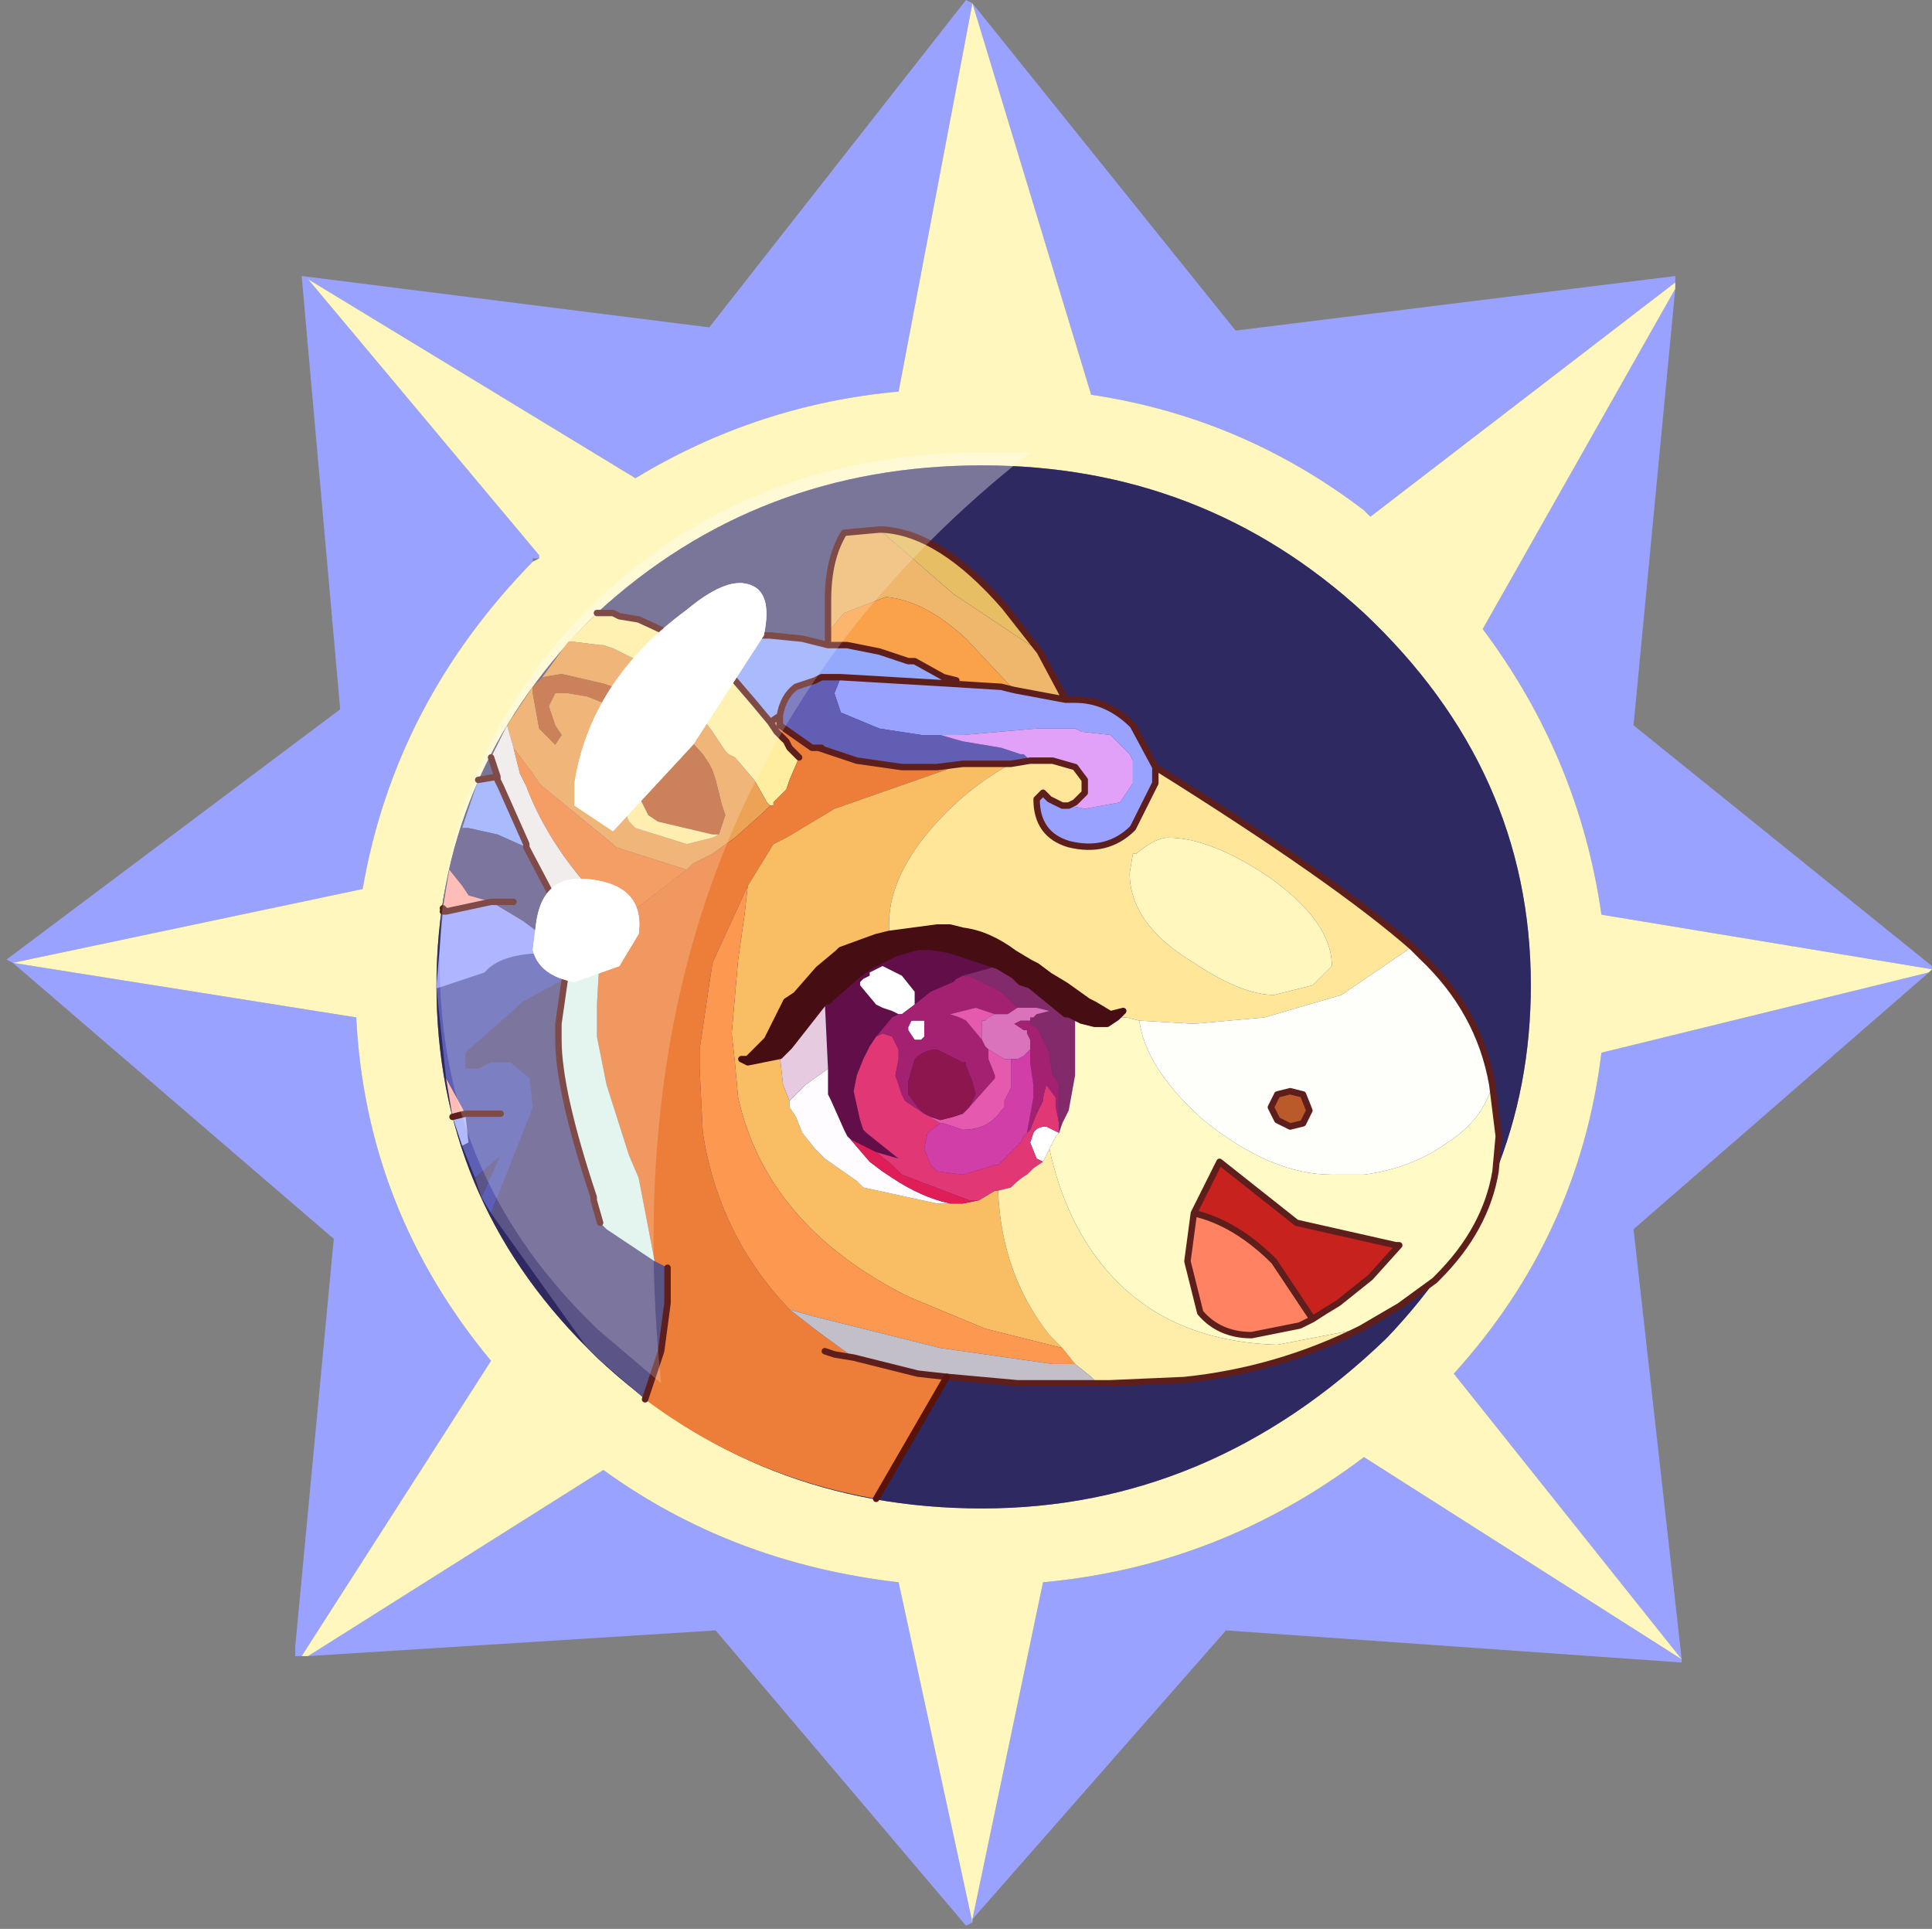 <?xml version="1.0" encoding="UTF-8" standalone="no"?>
<svg xmlns:ffdec="https://www.free-decompiler.com/flash" xmlns:xlink="http://www.w3.org/1999/xlink" ffdec:objectType="frame" height="30.05px" width="30.1px" xmlns="http://www.w3.org/2000/svg">
  <rect width="100%" height="100%" fill="#808080" stroke="none"/>
  <g transform="matrix(1.0, 0.0, 0.0, 1.0, 0.0, 0.05)">
    <use ffdec:characterId="1" height="30.05" transform="matrix(1.0, 0.0, 0.0, 1.0, 0.0, -0.05)" width="30.1" xlink:href="#shape0"/>
  </g>
  <defs>
    <g id="shape0" transform="matrix(1.0, 0.0, 0.0, 1.0, 0.0, 0.05)">
      <path d="M0.0 0.0 L30.0 0.0 30.0 30.0 0.0 30.0 0.0 0.0" fill="#33cc66" fill-opacity="0.0" fill-rule="evenodd" stroke="none"/>
      <path d="M26.1 4.35 L21.35 8.0 21.25 7.9 Q19.35 6.45 17.0 6.1 L15.15 0.0 14.0 6.05 Q11.8 6.25 9.9 7.4 L4.8 4.3 8.4 8.6 8.4 8.65 8.3 8.65 8.3 8.7 Q6.15 10.9 5.65 13.8 L0.2 14.95 5.55 15.8 Q5.7 18.8 7.65 21.15 L4.7 25.75 4.6 25.75 4.6 25.6 5.2 19.25 0.2 14.95 0.1 14.9 5.3 11.0 4.7 4.25 11.05 5.05 15.05 -0.05 15.15 0.0 19.25 5.1 26.1 4.25 26.1 4.35 M4.8 25.75 L9.4 22.85 Q11.4 24.3 14.0 24.6 L15.15 29.9 15.05 29.95 11.15 25.35 4.8 25.75 M15.15 29.85 L16.25 24.6 Q19.0 24.35 21.25 22.65 L26.2 25.8 22.65 21.35 Q24.6 19.2 24.95 16.35 L30.05 15.1 25.45 19.1 26.2 25.8 26.2 25.85 19.1 25.35 15.15 29.85 M30.1 15.05 L24.95 14.2 Q24.6 11.75 23.1 9.75 L26.1 4.45 25.45 11.25 30.1 15.0 30.1 15.05" fill="#99a3ff" fill-rule="evenodd" stroke="none"/>
      <path d="M8.4 8.65 L8.4 8.6 4.8 4.3 9.9 7.4 Q11.8 6.25 14.0 6.05 L15.15 0.0 17.0 6.1 Q19.35 6.45 21.25 7.9 L21.35 8.0 26.1 4.35 26.1 4.45 23.1 9.75 Q24.6 11.75 24.95 14.2 L30.1 15.05 30.05 15.1 24.95 16.35 Q24.6 19.2 22.65 21.35 L26.2 25.8 21.25 22.65 Q19.0 24.35 16.25 24.6 L15.15 29.85 15.15 29.9 14.0 24.6 Q11.4 24.3 9.4 22.85 L4.8 25.75 4.7 25.75 7.65 21.15 Q5.7 18.8 5.55 15.8 L0.2 14.95 5.65 13.8 Q6.15 10.9 8.3 8.7 L8.4 8.65 M23.85 15.3 Q23.85 11.95 21.25 9.5 18.75 7.2 15.3 7.2 11.8 7.2 9.3 9.5 L9.15 9.65 Q6.8 12.05 6.8 15.3 6.8 18.6 9.15 20.95 L9.3 21.1 Q11.8 23.45 15.3 23.45 18.85 23.45 21.6 20.8 23.85 18.45 23.85 15.3" fill="#fff7be" fill-rule="evenodd" stroke="none"/>
      <path d="M23.85 15.3 Q23.85 18.45 21.6 20.8 18.85 23.45 15.3 23.45 11.8 23.45 9.3 21.1 L9.15 20.95 Q6.8 18.6 6.8 15.3 6.8 12.05 9.15 9.65 L9.3 9.5 Q11.8 7.2 15.3 7.2 18.75 7.2 21.25 9.5 23.85 11.95 23.85 15.3" fill="#2e2961" fill-rule="evenodd" stroke="none"/>
      <path d="M15.3 7.0 L16.05 7.0 Q9.35 12.25 10.3 21.5 L9.3 20.65 9.15 20.5 Q6.85 18.2 6.85 14.95 6.85 11.75 9.2 9.4 L9.3 9.3 Q11.75 7.0 15.3 7.0" fill="#ffffff" fill-opacity="0.2" fill-rule="evenodd" stroke="none"/>
      <path d="M12.9 9.8 L12.9 9.3 Q12.9 8.65 13.15 8.25 L13.7 8.2 14.85 9.2 16.2 10.1 16.6 10.85 15.8 10.7 15.05 9.9 Q14.4 9.3 13.8 9.25 L13.15 9.5 12.9 9.8" fill="#efb76c" fill-rule="evenodd" stroke="none"/>
      <path d="M13.7 8.2 L13.75 8.2 Q14.65 8.25 15.65 9.4 L16.2 10.1 14.85 9.2 13.7 8.2" fill="#e7be64" fill-rule="evenodd" stroke="none"/>
      <path d="M8.85 9.95 L9.15 9.65 9.3 9.5 9.4 9.5 9.55 9.5 9.65 9.55 9.95 9.6 10.6 9.9 10.65 9.9 11.0 10.15 11.1 10.2 11.15 10.25 11.45 10.55 11.75 10.9 12.0 11.2 12.1 11.35 12.25 11.5 12.3 11.6 12.45 11.75 12.3 12.1 12.25 12.25 12.05 12.45 12.05 12.5 12.0 12.5 11.95 12.45 11.75 12.1 11.45 11.75 11.35 11.7 11.3 11.65 11.1 11.35 10.95 11.15 10.45 10.65 10.15 10.4 9.95 10.25 9.65 10.1 9.55 10.05 9.4 10.0 9.35 10.0 8.95 9.95 8.85 9.95" fill="#ffee9f" fill-rule="evenodd" stroke="none"/>
      <path d="M7.9 11.25 L8.3 10.65 8.3 10.75 8.4 11.3 8.65 11.55 8.75 11.4 8.65 11.25 8.55 10.95 8.65 10.75 8.85 10.75 9.15 10.8 9.4 10.9 9.55 11.05 9.65 11.1 9.7 11.15 9.75 11.2 9.85 11.3 9.65 11.5 9.65 11.6 9.55 11.75 9.5 12.0 9.55 12.1 9.55 12.15 9.8 12.75 9.9 12.85 10.7 13.1 11.1 13.0 11.2 12.95 11.3 12.65 11.25 12.5 11.15 12.1 11.1 11.95 11.05 11.85 10.95 11.7 10.45 11.15 Q10.2 10.95 9.95 10.85 L9.65 10.65 9.55 10.65 9.4 10.6 8.75 10.45 8.45 10.5 8.85 9.95 8.95 9.95 9.35 10.0 9.4 10.0 9.55 10.05 9.65 10.1 9.95 10.25 10.15 10.4 10.45 10.65 10.95 11.15 11.1 11.35 11.3 11.65 11.35 11.7 11.45 11.75 11.75 12.1 11.95 12.45 12.0 12.5 11.9 12.6 11.45 13.0 11.1 13.25 10.8 13.4 10.7 13.5 9.6 13.15 9.55 13.1 8.45 12.2 8.4 12.15 8.3 12.0 8.0 11.6 7.9 11.25" fill="#eca356" fill-rule="evenodd" stroke="none"/>
      <path d="M8.3 10.65 L8.45 10.5 8.75 10.45 9.4 10.6 9.55 10.65 9.65 10.65 9.95 10.85 Q10.2 10.95 10.45 11.15 L10.95 11.7 11.05 11.85 11.1 11.95 11.15 12.1 11.25 12.5 11.3 12.65 11.2 12.95 11.1 12.95 10.25 12.75 10.1 12.65 9.85 12.15 9.85 12.1 9.85 12.05 9.95 11.9 10.15 11.9 9.95 11.45 9.85 11.3 9.75 11.2 9.7 11.15 9.65 11.1 9.55 11.05 9.4 10.9 9.15 10.8 8.85 10.75 8.65 10.75 8.55 10.95 8.65 11.25 8.75 11.4 8.65 11.55 8.4 11.3 8.3 10.75 8.3 10.65" fill="#be6231" fill-rule="evenodd" stroke="none"/>
      <path d="M7.75 12.05 L7.65 11.75 7.9 11.25 8.0 11.6 8.1 12.0 8.15 12.1 8.2 12.2 Q8.5 13.0 9.15 13.75 L9.4 14.05 9.45 14.1 9.65 14.3 9.35 14.7 9.1 14.7 8.95 14.45 8.7 14.1 8.2 13.15 8.2 13.1 7.8 12.2 7.75 12.1 7.75 12.05" fill="#efe9e9" fill-rule="evenodd" stroke="none"/>
      <path d="M7.2 12.85 L7.45 12.1 7.75 12.05 7.75 12.1 7.8 12.2 8.2 13.1 8.2 13.15 7.75 12.95 7.3 12.85 7.2 12.85 M10.6 9.9 L11.15 9.9 11.65 9.85 12.0 9.85 12.5 9.9 12.9 10.0 13.2 10.0 13.7 10.1 14.15 10.25 14.25 10.25 14.7 10.5 14.9 10.55 14.8 10.6 13.1 10.5 12.85 10.5 12.8 10.5 12.7 10.55 12.55 10.6 12.4 10.65 Q12.2 10.8 12.15 11.1 L12.0 11.2 11.75 10.9 11.45 10.55 11.15 10.25 11.1 10.2 11.0 10.15 10.65 9.9 10.6 9.9" fill="#94a9fc" fill-rule="evenodd" stroke="none"/>
      <path d="M10.05 21.75 L9.3 21.1 9.15 20.95 7.65 18.85 8.3 17.2 8.25 16.75 7.95 16.5 7.65 16.5 7.45 16.6 7.25 16.6 7.25 16.35 8.15 15.55 8.8 15.2 8.7 15.9 8.7 16.1 8.7 16.15 Q8.7 16.95 9.25 18.6 L9.25 18.65 9.35 19.0 9.45 19.1 10.2 19.6 10.4 19.7 10.4 20.25 10.3 21.0 10.1 21.6 10.05 21.75 M7.5 18.6 L7.4 18.3 7.8 17.95 7.5 18.6 M7.0 13.5 L7.2 12.85 7.3 12.85 7.75 12.95 8.2 13.15 8.7 14.1 8.95 14.45 8.85 14.85 8.8 14.9 8.8 14.85 8.55 14.6 8.15 14.3 7.65 14.0 7.3 13.9 7.2 13.75 7.0 13.5 M8.0 14.0 L7.65 14.0 8.0 14.0" fill="#5b5487" fill-rule="evenodd" stroke="none"/>
      <path d="M11.2 12.95 L11.1 13.0 10.7 13.1 9.9 12.85 9.8 12.75 9.55 12.15 9.55 12.1 9.5 12.0 9.55 11.75 9.65 11.6 9.65 11.5 9.85 11.3 9.95 11.45 10.15 11.9 9.95 11.9 9.85 12.05 9.85 12.1 9.85 12.15 10.1 12.65 10.25 12.75 11.1 12.95 11.2 12.95" fill="#ffea9c" fill-rule="evenodd" stroke="none"/>
      <path d="M9.65 14.3 L9.45 14.1 9.4 14.05 9.15 13.75 Q8.5 13.0 8.2 12.2 L8.15 12.1 8.1 12.0 8.0 11.6 8.3 12.0 8.4 12.15 8.45 12.2 9.55 13.1 9.6 13.15 10.7 13.5 9.85 14.15 9.7 14.25 9.65 14.3" fill="#f1843f" fill-rule="evenodd" stroke="none"/>
      <path d="M14.75 21.4 L13.65 23.3 Q11.65 22.95 10.05 21.75 L10.1 21.6 10.3 21.0 10.4 20.25 10.4 19.7 10.2 19.6 9.95 18.3 9.8 17.95 9.45 16.85 9.3 16.1 9.3 15.6 9.35 14.7 9.65 14.3 9.7 14.25 9.85 14.15 10.7 13.5 10.8 13.4 11.1 13.25 11.45 13.0 11.9 12.6 12.0 12.5 12.05 12.5 12.05 12.45 12.25 12.25 12.3 12.1 12.45 11.75 12.3 11.6 12.25 11.5 12.1 11.35 12.0 11.2 12.15 11.1 12.15 11.25 12.65 11.6 12.8 11.6 13.15 11.7 12.75 11.6 13.35 11.8 13.7 11.85 14.05 11.9 14.35 11.9 14.6 11.9 15.0 11.85 13.0 12.55 12.25 13.0 12.05 13.1 11.65 13.75 11.1 14.95 10.9 16.3 10.9 16.6 10.95 17.6 Q11.2 19.2 12.3 20.35 L12.75 20.7 13.3 21.1 14.3 21.35 14.75 21.4 M12.85 21.0 L13.0 21.05 13.3 21.1 13.0 21.05 12.85 21.0" fill="#ed7e39" fill-rule="evenodd" stroke="none"/>
      <path d="M7.65 18.85 L7.5 18.6 7.8 17.95 7.4 18.3 7.2 17.8 7.3 17.75 7.25 17.3 6.95 16.75 6.8 15.35 7.55 15.1 Q7.8 14.8 8.5 14.8 L8.8 14.85 8.8 14.9 8.8 15.2 8.15 15.55 7.25 16.35 7.25 16.6 7.45 16.6 7.65 16.5 7.95 16.5 8.25 16.75 8.3 17.2 7.65 18.85 M7.8 17.3 L7.25 17.3 7.8 17.3" fill="#5d5fb4" fill-rule="evenodd" stroke="none"/>
      <path d="M8.95 14.45 L9.1 14.7 9.35 14.7 9.3 15.6 9.3 16.1 9.45 16.85 9.8 17.95 9.95 18.3 10.2 19.6 9.45 19.1 9.35 19.0 9.25 18.65 9.25 18.6 Q8.7 16.95 8.7 16.15 L8.7 16.1 8.7 15.9 8.8 15.2 8.8 14.9 8.85 14.85 8.95 14.45" fill="#ddf2eb" fill-rule="evenodd" stroke="none"/>
      <path d="M6.8 15.35 L6.8 15.3 6.9 14.15 6.95 14.15 7.65 14.0 8.15 14.3 8.55 14.6 8.8 14.85 8.5 14.8 Q7.8 14.8 7.55 15.1 L6.8 15.35" fill="#9ca2ff" fill-rule="evenodd" stroke="none"/>
      <path d="M6.95 14.15 L6.9 14.1 7.0 13.5 7.2 13.75 7.3 13.9 7.65 14.0 6.95 14.15" fill="#ffada5" fill-rule="evenodd" stroke="none"/>
      <path d="M7.05 17.35 L6.95 16.75 7.25 17.3 7.05 17.35" fill="#ffbdb6" fill-rule="evenodd" stroke="none"/>
      <path d="M7.2 17.8 L7.05 17.35 7.25 17.3 7.3 17.75 7.2 17.8" fill="#b1bafb" fill-rule="evenodd" stroke="none"/>
      <path d="M16.6 10.85 L16.75 10.85 Q17.25 10.85 17.65 11.25 L18.0 11.9 18.0 12.15 17.65 12.85 Q17.25 13.25 16.65 13.1 16.15 12.95 16.15 12.4 L16.25 12.3 16.35 12.4 16.45 12.45 16.55 12.5 16.65 12.5 16.9 12.55 17.45 12.45 17.65 12.15 17.65 12.0 17.65 11.8 17.6 11.7 17.4 11.5 17.3 11.4 16.85 11.35 16.75 11.3 16.25 11.3 16.15 11.3 15.0 11.4 14.5 11.4 14.35 11.4 13.7 11.3 13.1 11.05 13.0 10.75 13.1 10.5 14.8 10.6 15.6 10.65 15.8 10.7 16.6 10.85" fill="#99a3ff" fill-rule="evenodd" stroke="none"/>
      <path d="M12.9 10.0 L12.9 9.8 13.15 9.5 13.8 9.25 Q14.4 9.3 15.05 9.9 L15.8 10.7 15.6 10.65 14.8 10.6 14.9 10.55 14.7 10.5 14.25 10.25 14.15 10.25 13.7 10.1 13.2 10.0 12.9 10.0" fill="#faa249" fill-rule="evenodd" stroke="none"/>
      <path d="M15.0 11.85 L15.15 11.85 15.75 11.85 Q15.2 12.15 14.75 12.6 13.85 13.5 13.85 14.35 L13.85 14.5 13.65 14.55 13.1 14.75 13.05 14.8 12.75 15.05 12.4 15.45 12.25 15.55 12.15 15.75 11.95 16.15 11.65 16.45 11.55 16.45 11.65 16.5 12.15 16.4 12.2 16.85 12.3 17.1 12.3 17.2 12.4 17.35 12.5 17.6 12.7 17.85 12.85 18.0 13.35 18.35 13.45 18.45 14.6 18.7 14.65 18.7 14.8 18.7 15.0 18.7 15.25 18.65 15.5 18.5 15.55 18.5 Q15.6 19.8 16.35 20.75 L16.55 20.95 15.35 20.65 14.15 20.15 Q11.95 19.05 11.5 17.05 L11.45 16.5 11.4 16.05 11.5 14.9 11.6 14.2 11.65 13.75 12.05 13.1 12.25 13.0 13.0 12.55 15.0 11.85" fill="#f9be64" fill-rule="evenodd" stroke="none"/>
      <path d="M13.1 10.5 L13.0 10.75 13.1 11.05 13.7 11.3 14.35 11.4 14.5 11.4 14.65 11.4 15.0 11.5 15.6 11.6 15.9 11.7 15.95 11.7 16.05 11.8 15.75 11.85 15.15 11.85 15.0 11.85 14.6 11.9 14.35 11.9 14.05 11.9 13.7 11.85 13.35 11.8 12.75 11.6 13.15 11.7 12.8 11.6 12.65 11.6 12.15 11.25 12.15 11.1 Q12.2 10.8 12.4 10.65 L12.55 10.6 12.7 10.55 12.8 10.5 12.85 10.5 13.1 10.5" fill="#625eb3" fill-rule="evenodd" stroke="none"/>
      <path d="M14.5 11.4 L15.0 11.4 16.15 11.3 16.25 11.3 16.75 11.3 16.85 11.35 17.3 11.4 17.4 11.5 17.6 11.7 17.65 11.8 17.65 12.0 17.65 12.15 17.45 12.45 16.9 12.55 16.65 12.5 16.75 12.45 16.9 12.3 16.9 12.1 16.75 11.9 16.4 11.8 16.05 11.8 15.95 11.7 15.9 11.7 15.6 11.6 15.0 11.5 14.65 11.4 14.5 11.4" fill="#e1a1f8" fill-rule="evenodd" stroke="none"/>
      <path d="M18.0 11.9 Q20.8 13.65 22.0 14.7 L20.9 15.45 19.7 15.8 18.6 15.9 17.75 15.85 17.55 15.8 17.4 15.8 17.5 15.7 17.3 15.75 17.05 15.6 16.95 15.55 16.6 15.3 16.35 15.15 16.15 15.0 16.05 14.95 15.8 14.8 Q15.4 14.5 15.0 14.45 L14.8 14.4 14.6 14.4 13.85 14.5 13.85 14.35 Q13.85 13.5 14.75 12.6 15.2 12.15 15.75 11.85 L16.05 11.8 16.4 11.8 16.75 11.9 16.9 12.1 16.9 12.3 16.75 12.45 16.65 12.5 16.55 12.5 16.45 12.45 16.35 12.4 16.25 12.3 16.15 12.4 Q16.15 12.95 16.65 13.1 17.25 13.25 17.65 12.85 L18.0 12.15 18.0 11.9 M17.7 13.25 L17.65 13.25 17.6 13.55 Q17.6 14.35 18.6 14.95 19.35 15.45 19.85 15.45 L20.45 15.3 20.75 15.0 Q20.75 14.3 19.75 13.6 18.85 13.0 18.2 13.0 18.0 13.0 17.7 13.25" fill="#ffe699" fill-rule="evenodd" stroke="none"/>
      <path d="M12.15 16.4 L11.65 16.5 11.55 16.45 11.65 16.45 11.95 16.15 12.15 15.75 12.25 15.55 12.4 15.45 12.75 15.05 13.05 14.8 13.1 14.75 13.65 14.55 13.85 14.5 14.6 14.4 14.8 14.4 15.0 14.45 Q15.4 14.5 15.8 14.8 L16.05 14.95 16.15 15.0 16.35 15.15 16.6 15.3 16.95 15.55 17.05 15.6 17.3 15.75 17.5 15.7 17.4 15.8 17.25 15.9 17.05 15.9 16.85 15.85 16.75 15.8 16.65 15.75 16.6 15.75 16.05 15.3 15.9 15.25 15.8 15.15 15.55 15.0 14.8 14.75 14.5 14.7 14.3 14.7 13.95 14.8 13.55 15.0 13.35 15.15 12.95 15.5 12.9 15.55 12.85 15.55 12.3 16.25 12.15 16.4" fill="#460d13" fill-rule="evenodd" stroke="none"/>
      <path d="M12.85 15.55 L12.9 15.55 12.95 15.5 13.35 15.15 13.55 15.0 13.95 14.8 14.3 14.7 14.5 14.7 14.8 14.75 15.55 15.0 15.0 15.15 14.9 15.2 14.85 15.25 14.5 15.4 14.25 15.6 14.25 15.5 14.25 15.4 14.05 15.15 13.75 15.0 13.55 15.1 13.55 15.15 13.45 15.2 13.4 15.25 13.4 15.3 13.65 15.6 13.75 15.65 13.9 15.7 14.0 15.75 13.9 15.8 13.65 16.1 13.55 16.25 13.45 16.45 13.35 16.7 13.3 16.95 13.4 17.4 13.45 17.55 13.5 17.6 14.0 18.0 13.65 17.9 13.55 17.85 13.25 17.7 13.2 17.65 13.15 17.55 12.95 17.1 12.9 17.0 12.9 16.7 12.9 16.65 12.9 16.6 12.85 15.55" fill="#620e49" fill-rule="evenodd" stroke="none"/>
      <path d="M14.0 15.75 L13.9 15.7 13.75 15.65 13.65 15.6 13.4 15.3 13.4 15.25 13.45 15.2 13.55 15.15 13.55 15.1 13.75 15.0 14.05 15.15 14.25 15.4 14.25 15.5 14.25 15.6 14.05 15.75 14.0 15.75 M14.25 15.85 L14.3 15.85 14.4 15.85 14.4 15.95 14.4 16.1 14.35 16.15 14.3 16.15 14.25 16.15 14.15 16.0 14.15 15.95 14.2 15.85 14.25 15.85 M16.5 17.6 L16.45 17.65 16.4 17.75 16.35 17.85 16.25 18.05 16.15 18.0 16.05 17.75 16.1 17.6 Q16.15 17.5 16.3 17.5 L16.5 17.6" fill="#ffffff" fill-rule="evenodd" stroke="none"/>
      <path d="M11.65 13.75 L11.6 14.2 11.5 14.9 11.4 16.05 11.45 16.5 11.5 17.05 Q11.95 19.05 14.15 20.15 L15.35 20.65 16.55 20.95 16.75 21.2 16.4 21.2 14.65 20.95 12.65 20.45 12.3 20.35 Q11.2 19.2 10.95 17.6 L10.9 16.6 10.9 16.3 11.1 14.95 11.65 13.75" fill="#fd9850" fill-rule="evenodd" stroke="none"/>
      <path d="M15.55 18.5 L15.5 18.5 15.25 18.65 15.1 18.65 14.05 18.25 14.0 18.2 13.9 18.1 13.65 17.9 14.0 18.0 13.5 17.6 13.45 17.55 13.4 17.4 13.3 16.95 13.35 16.7 13.45 16.45 13.55 16.25 13.65 16.1 13.75 16.05 13.9 16.1 14.0 16.3 14.0 16.45 13.95 16.7 14.05 17.0 14.1 17.1 14.25 17.2 14.4 17.3 14.65 17.45 14.45 17.6 14.4 17.85 14.5 18.1 14.6 18.2 15.0 18.25 15.5 18.1 15.55 18.1 15.65 18.0 15.85 17.8 15.9 17.75 15.95 17.65 16.05 17.55 16.15 17.3 16.25 17.1 16.25 17.05 16.3 16.85 16.45 17.05 16.45 17.2 16.5 17.45 16.5 17.55 16.5 17.6 16.3 17.5 Q16.15 17.5 16.1 17.6 L16.05 17.75 16.15 18.0 16.25 18.05 16.1 18.15 16.0 18.25 Q15.9 18.3 15.75 18.45 L15.55 18.5" fill="#e13775" fill-rule="evenodd" stroke="none"/>
      <path d="M14.8 18.7 L14.65 18.7 14.6 18.7 13.45 18.45 13.35 18.35 12.85 18.0 12.7 17.85 12.5 17.6 12.4 17.35 12.3 17.2 12.3 17.1 12.55 16.85 12.9 16.6 12.9 16.65 12.9 16.7 12.9 17.0 12.95 17.1 13.15 17.55 13.2 17.65 13.25 17.7 13.55 18.05 13.75 18.2 13.9 18.3 Q14.35 18.6 14.8 18.7" fill="#fffcff" fill-rule="evenodd" stroke="none"/>
      <path d="M12.3 17.1 L12.2 16.85 12.15 16.4 12.3 16.25 12.85 15.55 12.9 16.6 12.55 16.85 12.3 17.1" fill="#e6cae0" fill-rule="evenodd" stroke="none"/>
      <path d="M15.25 18.65 L15.0 18.7 14.8 18.7 Q14.35 18.6 13.9 18.3 L13.75 18.2 13.55 18.05 13.25 17.7 13.55 17.85 13.65 17.9 13.9 18.1 14.0 18.2 14.05 18.25 15.1 18.65 15.25 18.65" fill="#df1e57" fill-rule="evenodd" stroke="none"/>
      <path d="M15.0 15.15 L15.55 15.0 15.8 15.15 15.9 15.25 16.05 15.3 16.6 15.75 16.65 15.75 16.75 15.8 16.75 15.85 16.75 16.0 16.75 16.3 16.75 16.45 16.75 16.65 16.75 16.7 16.65 17.25 16.55 17.45 16.5 17.6 16.5 17.55 16.5 17.45 16.5 17.25 16.5 17.2 16.5 16.85 16.45 16.75 16.4 16.7 16.35 16.4 16.35 16.35 16.25 16.15 16.2 16.05 16.15 15.95 16.05 15.9 16.05 15.85 16.05 15.8 16.1 15.8 16.15 15.75 16.35 15.7 16.15 15.65 15.9 15.65 15.85 15.65 15.65 15.45 15.6 15.4 15.5 15.35 15.1 15.15 15.0 15.15" fill="#832a6a" fill-rule="evenodd" stroke="none"/>
      <path d="M13.65 16.1 L13.9 15.8 14.0 15.75 14.05 15.75 14.25 15.6 14.5 15.4 14.85 15.25 14.9 15.2 15.0 15.15 15.1 15.15 15.5 15.35 15.6 15.4 15.65 15.45 15.85 15.65 15.7 15.75 15.5 15.75 15.2 15.65 15.0 15.7 14.8 15.75 14.95 15.8 15.05 15.85 15.3 16.15 15.35 16.25 15.4 16.3 15.4 16.45 15.5 16.7 15.5 16.75 15.1 17.2 15.2 17.0 15.15 16.8 15.05 16.55 15.05 16.5 15.0 16.5 14.6 16.3 Q14.4 16.3 14.25 16.45 L14.15 16.8 14.15 16.95 14.15 17.0 14.3 17.2 14.4 17.3 14.25 17.2 14.1 17.1 14.05 17.0 13.95 16.7 14.0 16.45 14.0 16.3 13.9 16.1 13.75 16.05 13.65 16.1 M16.05 15.85 L16.05 15.9 16.15 15.95 16.2 16.05 16.25 16.15 16.35 16.35 16.35 16.4 16.4 16.7 16.45 16.75 16.5 16.85 16.5 17.2 16.5 17.25 16.5 17.45 16.5 17.55 16.5 17.45 16.45 17.2 16.45 17.05 16.3 16.85 16.25 17.05 16.25 17.1 16.15 17.3 16.05 17.55 15.95 17.65 16.0 17.6 16.1 17.05 16.1 16.95 16.1 16.85 16.05 16.5 16.05 16.3 16.05 16.15 16.0 16.05 16.0 16.0 15.95 16.0 15.8 15.9 15.9 15.85 16.05 15.85 M14.25 15.85 L14.2 15.85 14.15 15.95 14.15 16.0 14.25 16.15 14.3 16.15 14.35 16.15 14.4 16.1 14.4 15.95 14.4 15.85 14.3 15.85 14.25 15.85" fill="#a42171" fill-rule="evenodd" stroke="none"/>
      <path d="M15.3 16.15 L15.05 15.85 14.95 15.8 14.8 15.75 15.0 15.7 15.2 15.65 15.5 15.75 15.4 15.8 15.35 15.85 15.3 15.85 15.3 15.9 15.3 16.0 15.3 16.15 M15.1 17.2 L15.5 16.75 15.5 16.7 15.4 16.45 15.4 16.3 15.65 16.45 15.75 16.45 15.75 16.6 15.75 16.7 15.75 16.9 15.65 17.1 15.65 17.2 15.6 17.25 Q15.4 17.55 15.0 17.55 L14.7 17.45 14.65 17.45 14.4 17.3 14.5 17.35 14.65 17.4 14.85 17.35 15.0 17.3 15.1 17.2" fill="#e559af" fill-rule="evenodd" stroke="none"/>
      <path d="M15.85 15.65 L15.9 15.65 16.15 15.65 16.35 15.7 16.15 15.75 16.1 15.8 16.05 15.8 16.05 15.85 15.9 15.85 15.8 15.9 15.95 16.0 16.0 16.0 16.0 16.05 16.05 16.15 16.05 16.3 15.95 16.4 15.85 16.45 15.75 16.45 15.65 16.45 15.4 16.3 15.35 16.25 15.3 16.15 15.3 16.0 15.3 15.9 15.3 15.85 15.35 15.85 15.4 15.8 15.5 15.75 15.7 15.75 15.85 15.65" fill="#da73bc" fill-rule="evenodd" stroke="none"/>
      <path d="M14.4 17.3 L14.3 17.2 14.15 17.0 14.15 16.95 14.15 16.8 14.25 16.45 Q14.4 16.3 14.6 16.3 L15.0 16.5 15.05 16.5 15.05 16.55 15.15 16.8 15.2 17.0 15.1 17.2 15.0 17.3 14.85 17.35 14.65 17.4 14.5 17.35 14.4 17.3" fill="#8d164e" fill-rule="evenodd" stroke="none"/>
      <path d="M15.95 17.65 L15.9 17.75 15.85 17.8 15.65 18.0 15.55 18.1 15.5 18.1 15.0 18.25 14.6 18.2 14.5 18.1 14.4 17.85 14.45 17.6 14.65 17.45 14.7 17.45 15.0 17.55 Q15.4 17.55 15.6 17.25 L15.65 17.2 15.65 17.1 15.75 16.9 15.75 16.7 15.75 16.6 15.75 16.45 15.85 16.45 15.95 16.4 16.05 16.3 16.05 16.5 16.1 16.85 16.1 16.95 16.1 17.05 16.0 17.6 15.95 17.65" fill="#d13ea8" fill-rule="evenodd" stroke="none"/>
      <path d="M23.25 16.85 L23.35 17.65 23.3 18.2 Q23.15 19.1 22.4 19.85 L22.35 19.9 21.8 20.3 21.2 20.65 19.9 20.9 Q18.2 20.85 17.25 19.75 16.6 19.0 16.35 17.85 L16.4 17.75 16.45 17.65 16.5 17.6 16.55 17.45 16.65 17.25 16.75 16.7 16.75 16.65 16.75 16.45 16.75 16.3 16.75 16.0 16.75 15.85 16.75 15.8 16.85 15.85 17.05 15.9 17.25 15.9 17.4 15.8 17.55 15.8 17.75 15.85 Q17.85 16.6 18.75 17.4 19.8 18.25 20.75 18.25 L21.25 18.25 Q22.0 18.15 22.55 17.75 23.1 17.4 23.25 16.85 M20.45 20.5 Q20.6 20.4 20.85 20.25 L21.35 19.85 21.8 19.35 21.75 19.35 20.2 19.0 19.0 18.05 18.6 18.85 18.5 19.6 18.7 20.4 Q19.0 20.75 19.5 20.75 L20.25 20.6 20.45 20.5" fill="#fffac6" fill-rule="evenodd" stroke="none"/>
      <path d="M21.2 20.65 Q19.9 21.3 18.45 21.45 L17.3 21.5 17.1 21.5 17.0 21.4 16.75 21.2 16.55 20.95 16.35 20.75 Q15.6 19.8 15.55 18.5 L15.75 18.45 Q15.9 18.3 16.0 18.25 L16.1 18.15 16.25 18.05 16.35 17.85 Q16.6 19.0 17.25 19.75 18.2 20.85 19.9 20.9 L21.2 20.65" fill="#ffeea9" fill-rule="evenodd" stroke="none"/>
      <path d="M17.1 21.5 L15.85 21.5 14.75 21.4 14.3 21.35 13.3 21.1 12.75 20.7 12.3 20.35 12.65 20.45 14.65 20.95 16.4 21.2 16.75 21.2 17.0 21.4 17.1 21.5" fill="#c2bfc8" fill-rule="evenodd" stroke="none"/>
      <path d="M17.7 13.25 Q18.0 13.0 18.2 13.0 18.85 13.0 19.75 13.6 20.75 14.3 20.75 15.0 L20.45 15.3 19.85 15.45 Q19.35 15.45 18.6 14.95 17.6 14.35 17.6 13.55 L17.65 13.25 17.7 13.25" fill="#fff7be" fill-rule="evenodd" stroke="none"/>
      <path d="M22.0 14.7 L22.15 14.85 Q23.05 15.7 23.25 16.85 23.1 17.4 22.55 17.75 22.0 18.15 21.25 18.25 L20.75 18.25 Q19.8 18.25 18.75 17.4 17.85 16.6 17.75 15.85 L18.6 15.9 19.7 15.8 20.9 15.45 22.0 14.7 M20.4 17.25 L20.3 17.0 20.1 16.95 19.9 17.0 19.8 17.2 19.9 17.4 20.1 17.5 20.3 17.45 20.4 17.25" fill="#fefffa" fill-rule="evenodd" stroke="none"/>
      <path d="M20.4 17.25 L20.3 17.45 20.1 17.5 19.9 17.4 19.8 17.2 19.9 17.0 20.1 16.95 20.3 17.0 20.4 17.25" fill="#ba5a2b" fill-rule="evenodd" stroke="none"/>
      <path d="M18.6 18.85 L19.0 18.05 20.2 19.0 21.75 19.35 21.8 19.35 21.35 19.85 20.85 20.25 Q20.6 20.4 20.45 20.5 L19.85 19.6 Q19.25 19.0 18.6 18.85" fill="#c7221e" fill-rule="evenodd" stroke="none"/>
      <path d="M20.45 20.5 L20.25 20.6 19.5 20.75 Q19.0 20.75 18.7 20.4 L18.5 19.6 18.6 18.85 Q19.25 19.0 19.85 19.6 L20.45 20.5" fill="#ff8363" fill-rule="evenodd" stroke="none"/>
      <path d="M12.9 9.8 L12.9 9.3 Q12.9 8.65 13.15 8.25 L13.7 8.2 13.75 8.2 Q14.65 8.25 15.65 9.4 L16.2 10.1 16.6 10.85 16.75 10.85 Q17.25 10.85 17.65 11.25 L18.0 11.9 Q20.8 13.65 22.0 14.7 L22.15 14.85 Q23.05 15.7 23.25 16.85 L23.35 17.65 23.3 18.2 Q23.15 19.1 22.4 19.85 L22.35 19.9 21.8 20.3 21.2 20.65 Q19.9 21.3 18.45 21.45 L17.3 21.5 17.1 21.5 15.85 21.5 14.75 21.4 14.3 21.35 13.3 21.1 13.0 21.05 12.85 21.0 M6.9 14.15 L6.95 14.15 6.9 14.1 M7.45 12.1 L7.75 12.05 7.65 11.75 M9.3 9.5 L9.4 9.5 9.55 9.5 9.65 9.55 9.95 9.6 10.6 9.9 11.15 9.9 11.65 9.85 12.0 9.85 12.5 9.9 12.9 10.0 12.9 9.8 M15.8 10.7 L16.6 10.85 M12.45 11.75 L12.3 11.6 12.25 11.5 12.1 11.35 12.0 11.2 11.75 10.9 11.45 10.55 11.15 10.25 11.1 10.2 11.0 10.15 10.65 9.9 10.6 9.9 M7.75 12.05 L7.75 12.1 7.8 12.2 8.2 13.1 8.2 13.15 8.7 14.1 8.95 14.45 9.1 14.7 M8.8 14.9 L8.85 14.85 8.95 14.45 M8.8 15.2 L8.8 14.9 M6.95 14.15 L7.65 14.0 8.0 14.0 M7.25 17.3 L7.8 17.3 M7.05 17.35 L7.25 17.3 M9.35 19.0 L9.25 18.65 9.25 18.6 Q8.7 16.95 8.7 16.15 L8.7 16.1 8.7 15.9 8.8 15.2 M14.8 10.6 L15.6 10.65 15.8 10.7 M12.9 10.0 L13.2 10.0 13.7 10.1 14.15 10.25 14.25 10.25 14.7 10.5 14.9 10.55 14.8 10.6 13.1 10.5 12.85 10.5 12.8 10.5 12.7 10.55 12.55 10.6 12.4 10.65 Q12.2 10.8 12.15 11.1 L12.0 11.2 M16.65 12.5 L16.55 12.5 16.45 12.45 16.35 12.4 16.25 12.3 16.15 12.4 Q16.15 12.95 16.65 13.1 17.25 13.25 17.65 12.85 L18.0 12.15 18.0 11.9 M15.75 11.85 L15.15 11.85 15.0 11.85 14.6 11.9 14.35 11.9 14.05 11.9 13.7 11.85 13.35 11.8 12.75 11.6 M15.75 11.85 L16.05 11.8 16.4 11.8 16.75 11.9 16.9 12.1 16.9 12.3 16.75 12.45 16.65 12.5 M12.8 11.6 L12.65 11.6 12.15 11.25 12.15 11.1 M10.4 19.7 L10.4 20.25 10.3 21.0 10.1 21.6 10.05 21.75 M20.4 17.25 L20.3 17.45 20.1 17.5 19.9 17.4 19.8 17.2 19.9 17.0 20.1 16.95 20.3 17.0 20.4 17.25 M18.6 18.85 L19.0 18.05 20.2 19.0 21.75 19.35 21.8 19.35 21.35 19.85 20.85 20.25 Q20.6 20.4 20.45 20.5 L20.25 20.6 19.5 20.75 Q19.0 20.75 18.7 20.4 L18.5 19.6 18.6 18.85 Q19.25 19.0 19.85 19.6 L20.45 20.5" fill="none" stroke="#5e1e1c" stroke-linecap="round" stroke-linejoin="round" stroke-width="0.1"/>
      <path d="M12.15 16.4 L11.65 16.5 11.55 16.45 11.65 16.45 11.95 16.15 12.15 15.75 12.25 15.55 12.4 15.45 12.75 15.05 13.05 14.8 13.1 14.75 13.65 14.55 13.85 14.5 14.6 14.4 14.8 14.4 15.0 14.45 Q15.4 14.5 15.8 14.8 L16.05 14.95 16.15 15.0 16.35 15.15 16.6 15.3 16.95 15.55 17.05 15.6 17.3 15.75 17.5 15.7 17.4 15.8 17.25 15.9 17.05 15.9 16.85 15.85 16.75 15.8 16.65 15.75 16.6 15.75 16.05 15.3 15.9 15.25 15.8 15.15 15.55 15.0 14.8 14.75 14.5 14.7 14.3 14.7 13.95 14.8 13.55 15.0 13.35 15.15 12.95 15.5 12.9 15.55 12.85 15.55 12.3 16.25 12.15 16.4" fill="none" stroke="#460d13" stroke-linecap="round" stroke-linejoin="round" stroke-width="0.1"/>
      <path d="M14.75 21.4 L13.65 23.3" fill="none" stroke="#591309" stroke-linecap="round" stroke-linejoin="round" stroke-width="0.1"/>
      <path d="M8.95 15.25 Q8.4 15.15 8.3 14.75 L8.35 14.35 Q8.45 13.55 9.2 13.65 10.05 13.75 9.95 14.5 L9.65 15.0 8.95 15.25 M8.95 12.15 Q9.2 10.55 10.7 9.45 11.3 8.95 11.65 9.05 12.05 9.15 11.9 9.85 L10.8 11.55 9.55 12.9 8.95 12.5 8.95 12.15" fill="#ffffff" fill-rule="evenodd" stroke="none"/>
      <path d="M15.3 7.0 L16.05 7.0 Q9.35 12.25 10.3 21.5 L9.3 20.65 9.15 20.5 Q6.85 18.2 6.85 14.95 6.85 11.75 9.2 9.4 L9.3 9.3 Q11.75 7.0 15.3 7.0" fill="#ffffff" fill-opacity="0.2" fill-rule="evenodd" stroke="none"/>
      <path d="M8.95 15.25 Q8.4 15.15 8.3 14.75 L8.35 14.35 Q8.45 13.55 9.2 13.65 10.05 13.75 9.95 14.5 L9.65 15.0 8.95 15.25 M8.95 12.15 Q9.2 10.55 10.7 9.45 11.3 8.95 11.65 9.05 12.05 9.15 11.9 9.85 L10.8 11.55 9.55 12.9 8.95 12.5 8.95 12.15" fill="#ffffff" fill-rule="evenodd" stroke="none"/>
    </g>
  </defs>
</svg>
